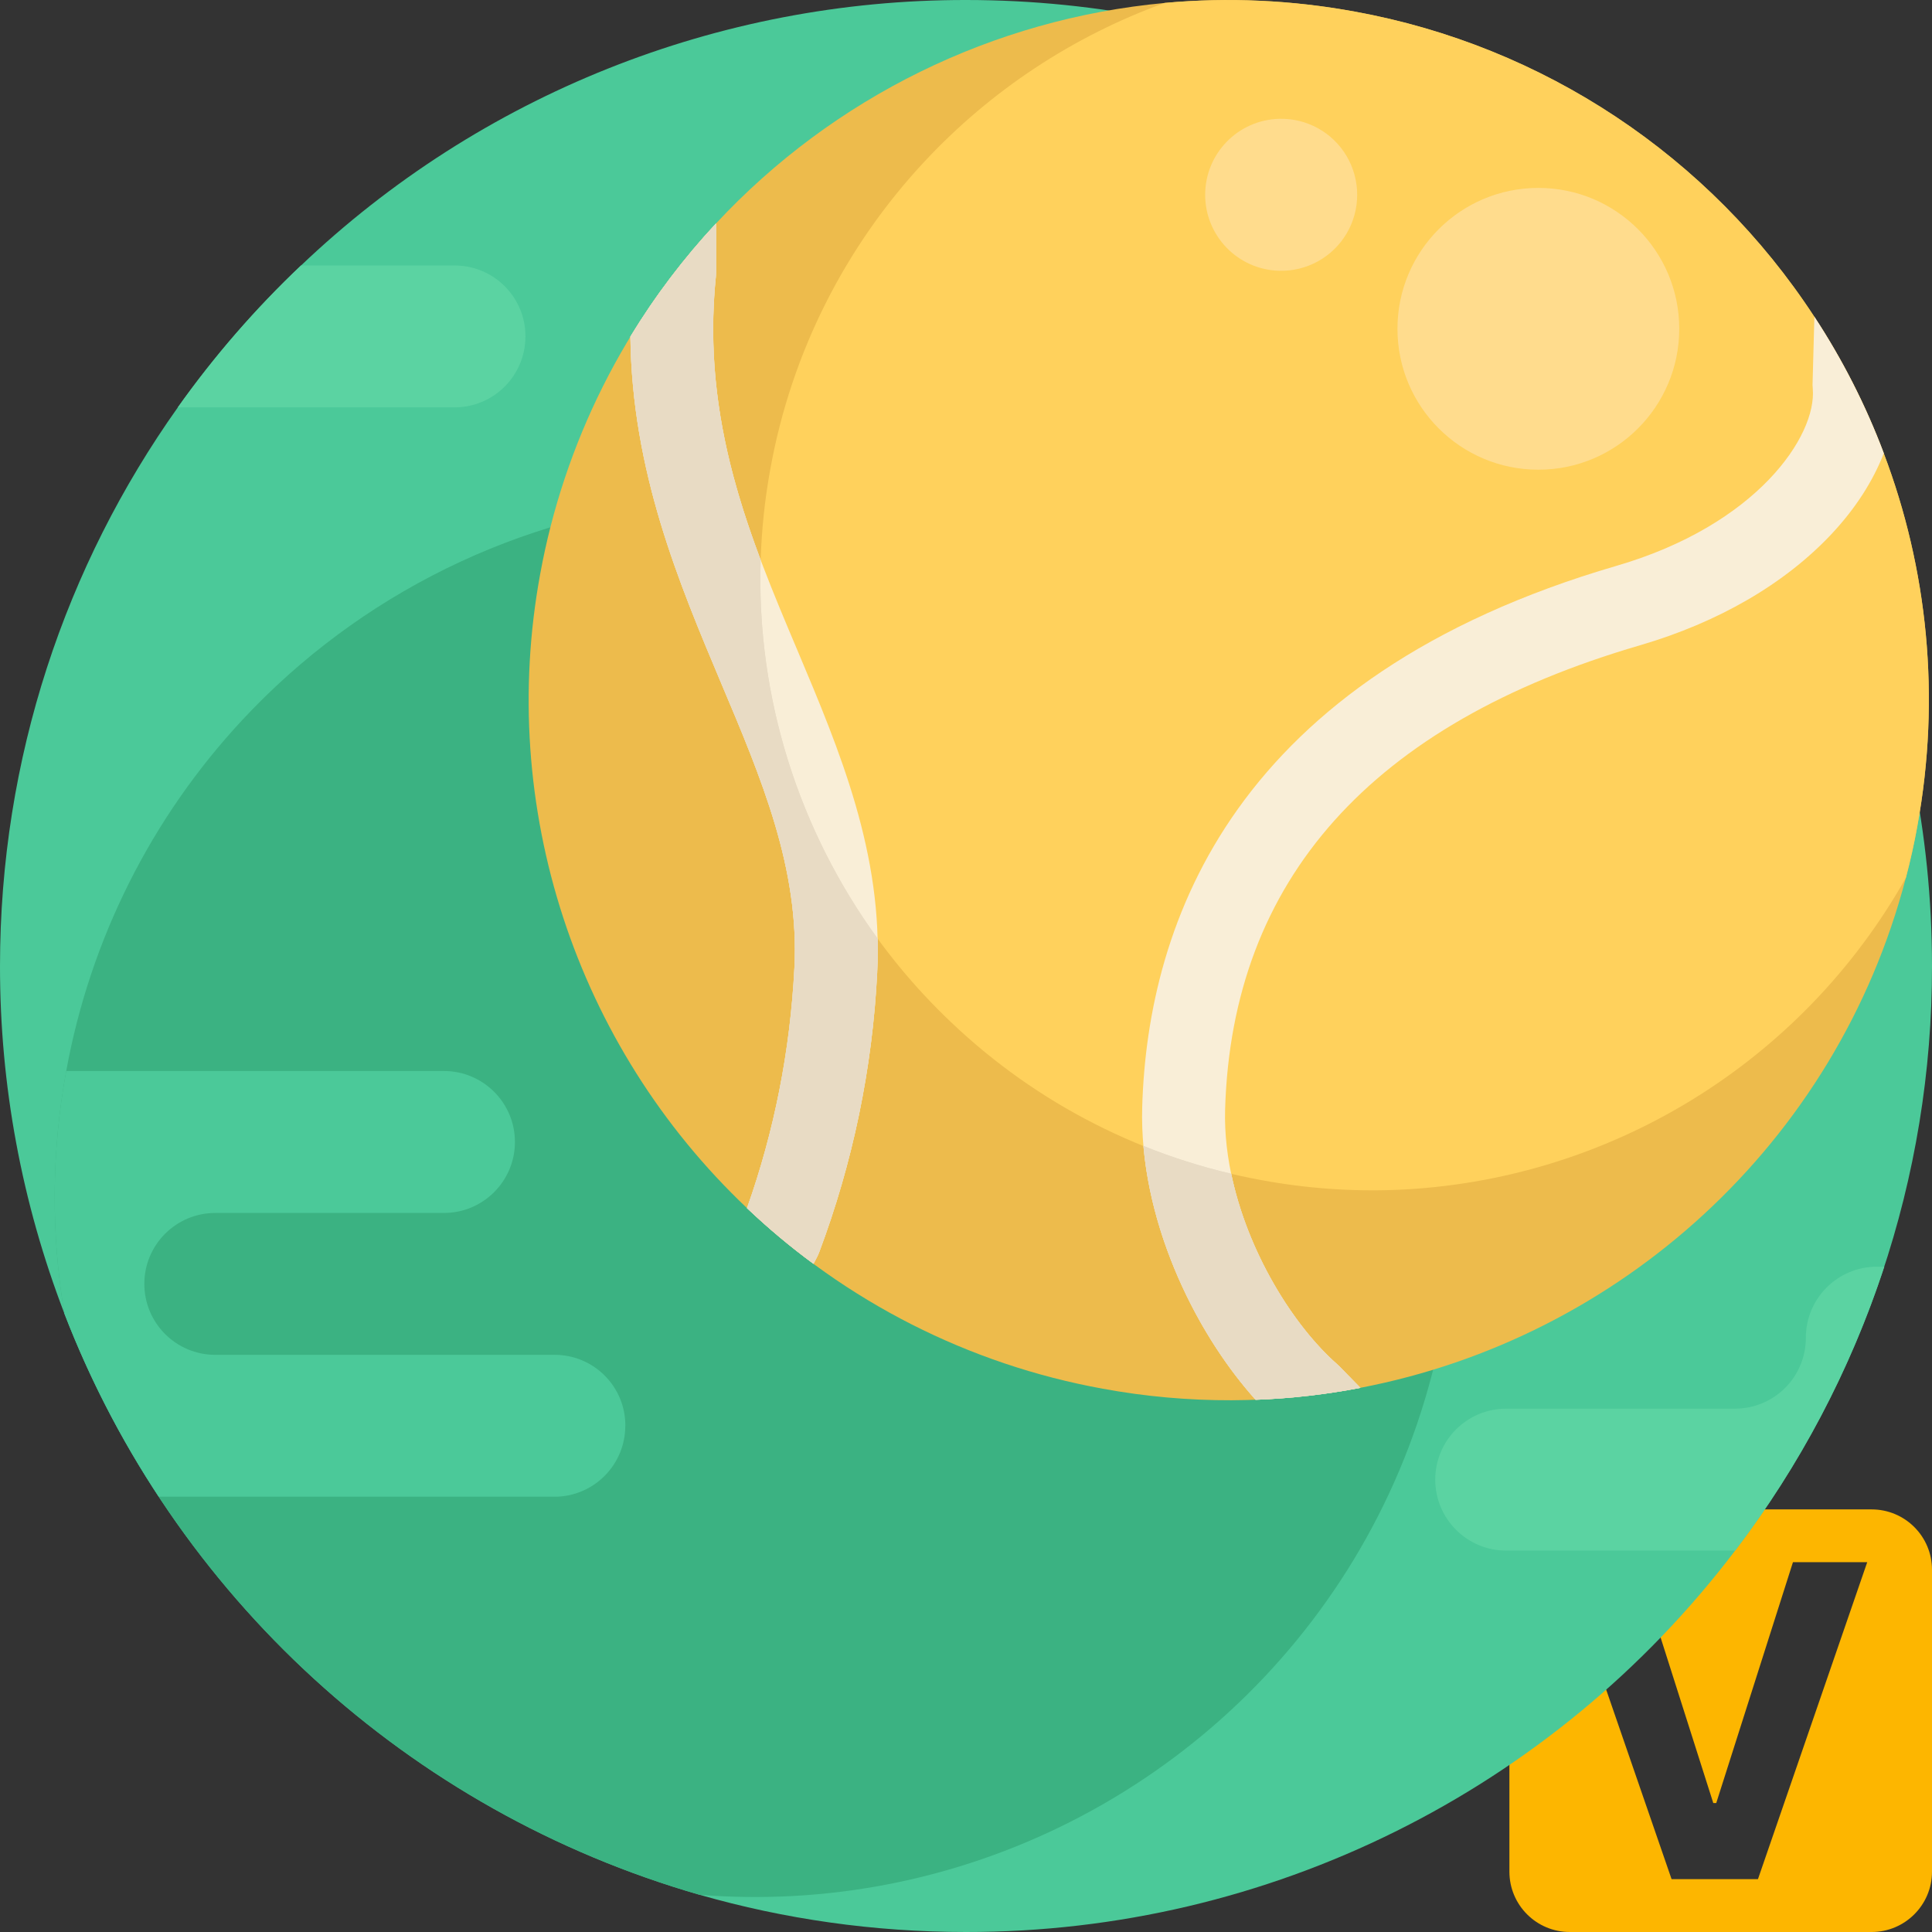 <?xml version="1.0" encoding="UTF-8"?>
<svg width="34px" height="34px" viewBox="0 0 34 34" version="1.1" xmlns="http://www.w3.org/2000/svg" xmlns:xlink="http://www.w3.org/1999/xlink">
    <rect x="0" y="0" width="34" height="34" fill="#333333" stroke="none"/>
    <title>vtennis_icon_34px</title>
    <g id="05---Virtual-Forecasts" stroke="none" stroke-width="1" fill="none" fill-rule="evenodd">
        <g id="05-elgbet_sb_virtualforecasts_1024" transform="translate(-536, -94)">
            <g id="sections" transform="translate(18, 74)">
                <g id="section_7" transform="translate(500, 10)">
                    <g id="vtennis_icon_34px" transform="translate(18, 10)">
                        <path d="M27.625,26.563 C27.038,26.563 26.563,27.038 26.563,27.625 L26.563,32.938 C26.563,33.524 27.038,34 27.625,34 L32.938,34 C33.524,34 34,33.524 34,32.938 L34,27.625 C34,27.038 33.524,26.563 32.938,26.563 L27.625,26.563 Z M30.151,31.731 L28.802,27.492 L27.492,27.492 L29.417,33.07 L30.937,33.07 L32.86,27.492 L31.553,27.492 L30.203,31.731 L30.151,31.731 Z" id="Shape" fill="#FDB600"></path>
                        <g id="Group" fill-rule="nonzero">
                            <path d="M34,17.001 C34.005,20.718 32.787,24.333 30.535,27.289 C27.322,31.521 22.313,34.005 17,34 C15.374,34 13.802,33.772 12.314,33.346 C7.192,31.872 3.055,28.086 1.133,23.115 C0.382,21.164 -0.002,19.091 -1.65145668e-15,17.001 C-1.65145668e-15,13.338 1.158,9.946 3.129,7.17 C3.769,6.269 4.495,5.433 5.297,4.673 C8.452,1.668 12.643,-0.005 17,-9.43689529e-16 C26.389,-9.43689529e-16 34,7.611 34,17 L34,17.001 Z" id="Path" fill="#4BC999"></path>
                            <path d="M25.401,23.282 C25.345,23.59 25.278,23.892 25.199,24.19 C23.977,28.873 20.158,32.293 15.602,33.165 C14.519,33.373 13.413,33.433 12.314,33.346 C7.192,31.873 3.054,28.087 1.133,23.116 C0.901,21.739 0.9,20.3 1.165,18.848 L1.166,18.846 C1.587,16.535 2.661,14.393 4.261,12.674 C6.327,10.454 9.138,9.072 12.157,8.793 C13.274,8.692 14.399,8.742 15.502,8.945 C18.82,9.549 21.745,11.491 23.589,14.315 C24.082,15.066 24.493,15.872 24.81,16.717 C25.579,18.744 25.82,20.996 25.401,23.282 L25.401,23.282 Z" id="Path" fill="#3BB282"></path>
                            <path d="M11.004,25.092 C11.004,25.783 10.445,26.34 9.756,26.34 L2.794,26.34 C2.126,25.328 1.569,24.247 1.133,23.115 C0.901,21.739 0.9,20.299 1.165,18.848 L7.813,18.848 C8.502,18.848 9.062,19.407 9.062,20.097 C9.062,20.786 8.502,21.346 7.813,21.346 L3.789,21.346 C3.099,21.346 2.54,21.905 2.54,22.594 C2.54,23.284 3.099,23.843 3.789,23.843 L9.757,23.843 C10.089,23.841 10.407,23.973 10.641,24.207 C10.876,24.442 11.007,24.76 11.005,25.092 L11.004,25.092 Z" id="Path" fill="#4BC999"></path>
                            <path d="M33.742,14.54 C33.686,14.847 33.619,15.15 33.54,15.448 C32.318,20.131 28.497,23.55 23.941,24.423 C22.444,24.71 20.905,24.715 19.406,24.439 C17.054,24.012 14.878,22.907 13.146,21.261 C10.124,18.397 8.754,14.199 9.506,10.104 C9.927,7.793 11.002,5.651 12.602,3.931 C14.668,1.713 17.477,0.332 20.496,0.052 C21.613,-0.05 22.738,0.002 23.841,0.205 C27.16,0.808 30.084,2.75 31.928,5.574 C32.421,6.325 32.833,7.13 33.15,7.976 C33.918,10.002 34.159,12.256 33.741,14.541 L33.742,14.54 Z" id="Path" fill="#EDBB4C"></path>
                            <path d="M33.742,14.54 C33.686,14.847 33.619,15.15 33.54,15.448 C31.702,18.712 28.305,20.79 24.562,20.94 C23.774,20.97 22.985,20.913 22.209,20.77 C20.154,20.398 18.253,19.432 16.74,17.992 C14.098,15.489 12.901,11.82 13.559,8.241 C13.925,6.221 14.864,4.35 16.264,2.849 C17.433,1.593 18.884,0.635 20.497,0.051 C21.614,-0.051 22.739,0.001 23.843,0.204 C27.161,0.807 30.085,2.749 31.929,5.573 C32.422,6.324 32.833,7.129 33.151,7.976 C33.919,10.001 34.16,12.255 33.742,14.54 L33.742,14.54 Z" id="Path" fill="#FFD15C"></path>
                            <path d="M15.438,17.112 C15.354,18.798 15.009,20.461 14.415,22.042 C14.404,22.069 14.392,22.096 14.379,22.122 L14.316,22.241 C13.906,21.94 13.515,21.612 13.146,21.261 C13.628,19.901 13.909,18.478 13.98,17.037 C14.072,15.287 13.4,13.698 12.689,12.015 C11.949,10.258 11.121,8.301 11.094,5.923 C11.529,5.205 12.036,4.539 12.602,3.932 L12.602,4.788 C12.602,4.812 12.601,4.837 12.599,4.862 C12.337,7.428 13.199,9.471 14.034,11.446 C14.777,13.208 15.545,15.029 15.437,17.112 L15.438,17.112 Z M33.152,7.976 C32.963,8.465 32.653,8.949 32.233,9.397 C31.409,10.275 30.241,10.953 28.858,11.357 C24.135,12.735 21.679,15.482 21.56,19.521 C21.508,21.264 22.539,23.136 23.535,24.011 C23.549,24.023 23.562,24.036 23.575,24.049 L23.941,24.424 C23.339,24.541 22.723,24.611 22.097,24.634 C21,23.412 20.045,21.415 20.101,19.479 C20.197,16.217 21.724,11.918 28.45,9.957 C30.922,9.236 31.971,7.672 31.902,6.843 C31.9,6.822 31.898,6.802 31.898,6.782 L31.898,6.761 L31.93,5.573 C32.422,6.324 32.833,7.129 33.152,7.976 L33.152,7.976 Z" id="Shape" fill="#F9EED7"></path>
                            <path d="M15.445,16.516 C15.45,16.712 15.448,16.911 15.437,17.112 C15.353,18.798 15.008,20.461 14.414,22.042 C14.403,22.069 14.392,22.096 14.378,22.122 L14.316,22.241 C13.906,21.94 13.515,21.612 13.146,21.261 C13.624,19.917 13.904,18.497 13.98,17.037 C14.072,15.287 13.4,13.698 12.688,12.015 C11.949,10.258 11.121,8.301 11.094,5.923 C11.527,5.21 12.032,4.543 12.601,3.932 L12.601,4.788 C12.601,4.813 12.601,4.838 12.598,4.862 C12.407,6.749 12.821,8.352 13.386,9.855 C13.309,12.298 14.071,14.629 15.445,16.517 L15.445,16.516 Z M23.941,24.424 C23.333,24.541 22.716,24.611 22.097,24.634 C21.13,23.557 20.274,21.877 20.123,20.167 C20.618,20.366 21.133,20.531 21.667,20.656 C21.951,22.026 22.753,23.324 23.534,24.011 C23.548,24.023 23.562,24.036 23.575,24.049 L23.941,24.424 L23.941,24.424 Z" id="Shape" fill="#E8DBC4"></path>
                            <path d="M15.437,17.112 C15.353,18.798 15.008,20.461 14.414,22.042 C14.403,22.069 14.392,22.096 14.378,22.122 L14.316,22.241 C13.906,21.94 13.515,21.612 13.146,21.261 C13.624,19.917 13.904,18.497 13.98,17.037 C14.072,15.287 13.4,13.698 12.688,12.015 C11.949,10.258 11.121,8.301 11.094,5.923 C11.527,5.21 12.032,4.543 12.601,3.932 L12.601,4.788 C12.601,4.813 12.601,4.838 12.598,4.862 C12.407,6.749 12.821,8.352 13.386,9.855 C13.309,12.298 14.071,14.629 15.445,16.517 C15.45,16.715 15.447,16.913 15.437,17.112 L15.437,17.112 Z M23.941,24.424 C23.333,24.541 22.716,24.611 22.097,24.634 C21.13,23.557 20.274,21.877 20.123,20.167 C20.618,20.366 21.133,20.531 21.667,20.656 C21.951,22.026 22.753,23.324 23.534,24.011 C23.548,24.023 23.562,24.036 23.575,24.049 L23.941,24.424 L23.941,24.424 Z" id="Shape" fill="#E8DBC4"></path>
                            <path d="M27.073,8.266 C28.442,8.266 29.552,7.156 29.552,5.786 C29.552,4.417 28.442,3.307 27.073,3.307 C25.703,3.307 24.593,4.417 24.593,5.786 C24.593,7.156 25.703,8.266 27.073,8.266 Z M22.509,4.765 C22.996,4.779 23.452,4.527 23.699,4.108 C23.946,3.689 23.946,3.168 23.699,2.748 C23.452,2.329 22.996,2.077 22.509,2.091 C21.785,2.111 21.209,2.704 21.209,3.428 C21.209,4.152 21.785,4.745 22.509,4.765 L22.509,4.765 Z" id="Shape" fill="#FFDC8D"></path>
                            <path d="M9.247,5.92 C9.247,6.611 8.688,7.169 7.999,7.169 L3.129,7.169 C3.769,6.268 4.495,5.432 5.297,4.672 L7.999,4.672 C8.33,4.671 8.648,4.802 8.882,5.037 C9.117,5.271 9.248,5.589 9.247,5.92 L9.247,5.92 Z M33.161,22.291 C32.571,24.092 31.684,25.781 30.535,27.288 L26.507,27.288 C25.817,27.288 25.258,26.729 25.258,26.039 C25.258,25.349 25.817,24.79 26.507,24.79 L30.531,24.79 C30.863,24.791 31.181,24.659 31.415,24.425 C31.65,24.19 31.781,23.872 31.78,23.541 C31.78,22.851 32.339,22.292 33.029,22.292 L33.16,22.292 L33.161,22.291 Z" id="Shape" fill="#5BD3A2"></path>
                        </g>
                    </g>
                </g>
            </g>
        </g>
    </g>
</svg>